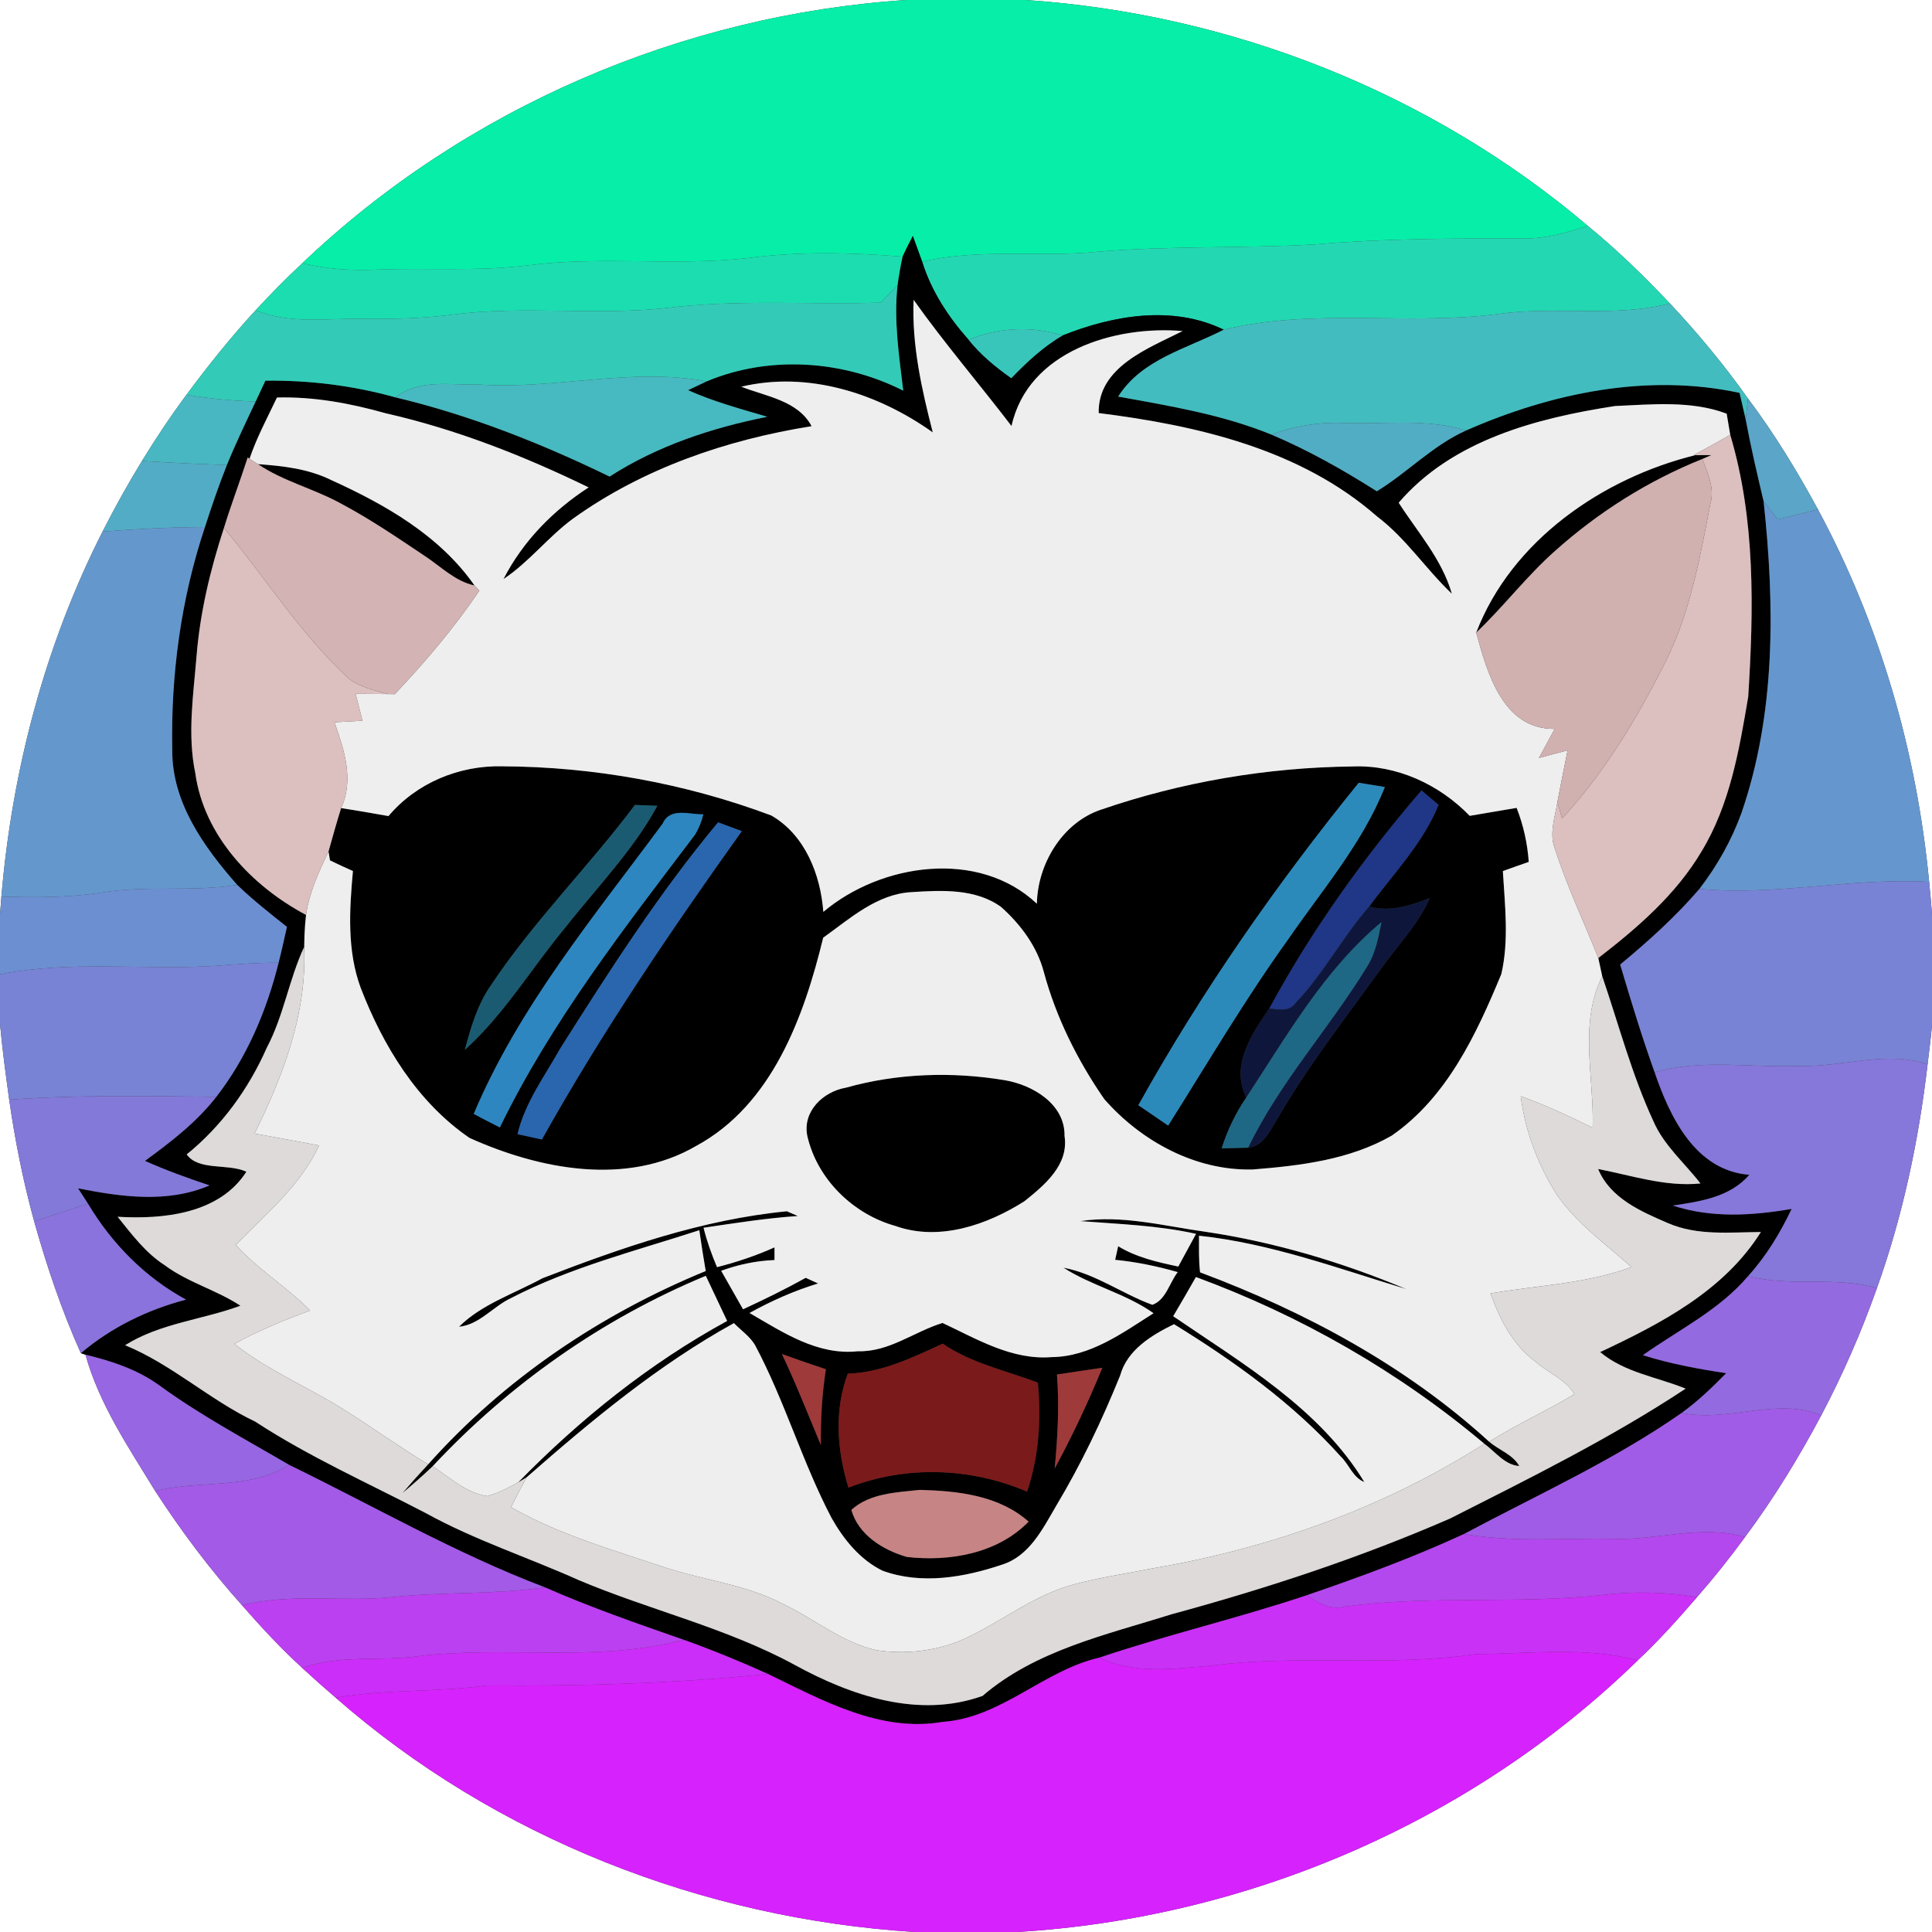 <?xml version="1.0" encoding="UTF-8" ?>
<!DOCTYPE svg PUBLIC "-//W3C//DTD SVG 1.1//EN" "http://www.w3.org/Graphics/SVG/1.1/DTD/svg11.dtd">
<svg width="250pt" height="250pt" viewBox="0 0 250 250" version="1.1" xmlns="http://www.w3.org/2000/svg">
<rect x="0" y="0" width="250" height="250" fill="#333333" stroke="none"/>
<g id="#ffffffff">
<path fill="#ffffff" opacity="1.00" d=" M 0.00 0.00 L 117.28 0.00 C 88.32 1.89 60.14 14.01 39.12 34.06 C 37.02 36.01 35.02 38.05 33.08 40.15 C 29.88 43.61 26.94 47.30 24.13 51.08 C 22.08 53.85 20.17 56.71 18.37 59.65 C 16.55 62.62 14.85 65.68 13.27 68.79 C 5.82 83.47 1.57 99.65 0.18 116.02 C 0.13 116.61 0.04 117.78 0.00 118.36 L 0.00 0.00 Z" />
<path fill="#ffffff" opacity="1.00" d=" M 132.71 0.00 L 250.00 0.00 L 250.00 118.45 C 249.91 117.01 249.77 115.56 249.63 114.12 C 248.03 97.32 243.26 80.79 235.24 65.92 C 232.54 60.94 229.59 56.10 226.19 51.57 C 223.12 47.24 219.72 43.14 216.09 39.27 C 212.74 35.73 209.24 32.32 205.46 29.23 C 185.17 11.99 159.24 1.77 132.71 0.00 Z" />
<path fill="#ffffff" opacity="1.00" d=" M 0.00 132.49 C 0.30 135.77 0.74 139.03 1.19 142.30 C 1.95 147.60 3.00 152.87 4.42 158.04 C 6.05 163.85 7.99 169.59 10.46 175.10 C 10.61 175.15 10.91 175.25 11.06 175.30 C 12.85 181.72 16.65 187.32 20.09 192.95 C 23.46 198.14 27.19 203.11 31.32 207.72 C 33.79 210.54 36.34 213.30 39.11 215.83 C 40.53 217.14 41.98 218.43 43.45 219.69 C 64.13 237.81 91.01 248.29 118.38 250.00 L 0.00 250.00 L 0.00 132.49 Z" />
<path fill="#ffffff" opacity="1.00" d=" M 249.43 137.71 C 249.64 136.02 249.85 134.33 250.00 132.63 L 250.00 250.00 L 131.59 250.00 C 161.42 248.23 190.50 235.75 211.92 214.85 C 214.65 212.29 217.15 209.50 219.59 206.67 C 221.78 204.17 223.85 201.58 225.80 198.90 C 229.51 193.92 232.76 188.62 235.67 183.14 C 238.47 177.84 240.87 172.34 242.87 166.69 C 246.22 157.34 248.28 147.57 249.43 137.71 Z" />
</g>
<g id="#07eea8ff">
<path fill="#07eea8" opacity="1.00" d=" M 117.28 0.00 L 132.71 0.00 C 159.24 1.77 185.17 11.99 205.46 29.23 C 202.73 30.12 199.93 30.91 197.04 30.86 C 188.01 30.84 178.96 30.86 169.96 31.64 C 160.60 32.15 151.21 31.79 141.86 32.59 C 134.36 33.34 126.74 32.11 119.33 33.87 C 118.92 32.76 118.52 31.65 118.12 30.54 C 117.66 31.42 117.21 32.31 116.79 33.21 C 110.09 32.67 103.32 32.52 96.64 33.41 C 87.24 34.44 77.75 33.12 68.36 34.33 C 61.92 35.14 55.41 34.64 48.94 34.88 C 45.65 35.04 42.33 34.85 39.12 34.06 C 60.14 14.01 88.32 1.89 117.28 0.00 Z" />
</g>
<g id="#24d7b3ff">
<path fill="#24d7b3" opacity="1.00" d=" M 205.46 29.23 C 209.24 32.32 212.74 35.73 216.09 39.27 C 208.78 41.13 201.21 39.57 193.80 40.64 C 182.03 42.15 169.98 39.83 158.35 42.66 C 151.74 39.46 144.08 40.79 137.52 43.40 C 133.49 42.17 129.23 42.35 125.33 43.96 C 122.71 41.01 120.51 37.66 119.33 33.87 C 126.74 32.11 134.36 33.34 141.86 32.59 C 151.21 31.79 160.60 32.15 169.96 31.64 C 178.96 30.86 188.01 30.84 197.04 30.86 C 199.93 30.91 202.73 30.12 205.46 29.23 Z" />
</g>
<g id="#000000ff">
<path fill="#000000" opacity="1.00" d=" M 116.79 33.21 C 117.21 32.31 117.66 31.42 118.12 30.54 C 118.52 31.65 118.92 32.76 119.33 33.87 C 120.51 37.66 122.71 41.01 125.33 43.96 C 126.89 45.91 128.82 47.50 130.86 48.94 C 132.87 46.86 135.00 44.86 137.52 43.40 C 144.08 40.79 151.74 39.46 158.35 42.66 C 153.56 45.14 147.75 46.47 144.69 51.32 C 151.39 52.53 158.19 53.65 164.53 56.24 C 169.29 58.26 173.79 60.80 178.16 63.57 C 182.13 61.15 185.40 57.63 189.72 55.70 C 200.75 50.85 213.15 48.26 225.10 50.84 C 225.37 51.98 225.63 53.12 225.89 54.26 C 226.55 57.82 227.38 61.35 228.21 64.87 C 229.66 78.30 229.80 92.27 225.35 105.19 C 224.07 108.73 222.20 112.04 219.91 115.02 C 216.82 118.62 213.29 121.80 209.65 124.81 C 211.04 129.49 212.46 134.16 214.11 138.76 C 216.10 144.57 219.38 151.47 226.36 152.02 C 223.86 154.92 220.04 155.46 216.47 156.00 C 221.47 157.64 226.74 157.31 231.84 156.43 C 230.35 159.56 228.54 162.55 226.21 165.12 C 222.47 169.54 217.22 172.07 212.59 175.36 C 216.10 176.47 219.73 177.14 223.37 177.69 C 221.56 179.53 219.70 181.32 217.61 182.83 C 208.77 189.00 198.92 193.44 189.44 198.50 C 182.84 201.55 176.00 204.06 169.11 206.42 C 160.26 209.39 151.14 211.50 142.29 214.49 C 135.03 216.15 129.58 222.29 121.99 222.81 C 113.91 224.22 106.39 220.01 99.38 216.61 C 95.80 215.00 92.17 213.50 88.47 212.19 C 82.42 210.08 76.37 207.98 70.51 205.40 C 59.05 201.06 48.42 194.91 37.42 189.56 C 31.77 186.25 25.96 183.16 20.66 179.30 C 17.81 177.22 14.44 176.11 11.06 175.30 C 10.91 175.25 10.61 175.15 10.46 175.10 C 14.40 171.76 19.08 169.48 24.07 168.17 C 18.76 165.29 14.46 160.91 11.38 155.75 C 11.06 155.26 10.42 154.27 10.10 153.77 C 15.70 154.88 21.70 155.72 27.11 153.39 C 24.28 152.45 21.48 151.43 18.75 150.22 C 22.10 147.78 25.43 145.22 27.99 141.93 C 31.94 136.85 34.50 130.79 36.05 124.58 C 36.44 123.04 36.78 121.48 37.13 119.94 C 34.93 118.19 32.71 116.45 30.69 114.50 C 26.41 109.64 22.24 103.84 22.29 97.08 C 22.09 87.32 23.42 77.47 26.52 68.20 C 27.39 65.50 28.31 62.81 29.36 60.17 C 30.49 57.39 31.80 54.68 33.08 51.96 C 33.50 51.06 33.92 50.16 34.34 49.26 C 40.03 49.19 45.69 49.89 51.17 51.42 C 60.78 53.71 70.00 57.35 78.88 61.67 C 85.04 57.70 92.14 55.35 99.29 53.93 C 95.83 52.91 92.33 51.97 89.04 50.49 C 89.64 50.21 90.84 49.64 91.44 49.35 C 99.55 45.95 109.07 46.60 116.88 50.55 C 116.34 46.03 115.64 41.48 116.14 36.92 C 116.31 35.68 116.52 34.44 116.79 33.21 M 118.22 38.80 C 117.98 44.64 119.26 50.34 120.70 55.95 C 113.60 50.90 104.60 47.98 95.92 50.04 C 99.09 51.29 103.27 51.83 105.02 55.15 C 94.04 56.90 83.24 60.59 74.15 67.11 C 70.93 69.47 68.48 72.72 65.15 74.93 C 67.68 70.02 71.56 66.06 76.17 63.07 C 67.78 58.99 59.04 55.55 49.92 53.48 C 45.34 52.19 40.63 51.31 35.84 51.44 C 34.60 54.05 33.22 56.61 32.29 59.36 L 32.05 59.20 C 31.07 62.25 29.92 65.25 28.98 68.31 C 27.21 73.71 25.88 79.27 25.43 84.94 C 25.02 89.95 24.23 95.05 25.27 100.04 C 26.39 108.15 32.60 114.67 39.60 118.39 C 39.41 120.10 39.34 121.82 39.38 123.54 L 39.35 122.54 C 37.39 126.76 36.71 131.45 34.52 135.58 C 32.18 140.89 28.69 145.71 24.16 149.38 C 25.68 151.54 29.52 150.52 31.88 151.62 C 28.39 157.08 21.11 157.80 15.22 157.45 C 17.04 159.71 18.82 162.11 21.30 163.71 C 24.30 165.95 28.00 166.91 31.11 168.96 C 26.18 170.78 20.72 171.22 16.19 174.07 C 22.27 176.57 27.12 181.15 33.03 183.96 C 40.03 188.53 47.68 191.93 55.07 195.78 C 61.42 199.29 68.33 201.52 74.92 204.48 C 84.14 208.37 94.00 210.63 102.84 215.44 C 110.16 219.45 118.88 222.40 127.14 219.45 C 134.02 213.53 143.15 211.55 151.58 208.89 C 163.86 205.56 175.99 201.57 187.65 196.49 C 198.00 191.25 208.43 186.09 218.12 179.69 C 214.40 178.17 210.25 177.63 207.06 174.96 C 214.93 171.27 223.10 167.02 227.86 159.42 C 223.86 159.45 219.66 159.92 215.88 158.29 C 212.35 156.77 208.37 155.06 206.80 151.27 C 211.18 152.11 215.51 153.60 220.04 153.14 C 217.98 150.47 215.30 148.22 213.94 145.06 C 211.15 139.04 209.47 132.59 207.33 126.33 C 207.20 125.74 206.95 124.56 206.82 123.97 C 211.89 120.06 216.87 115.76 220.17 110.19 C 223.85 104.14 225.06 97.03 226.22 90.16 C 226.93 78.83 227.17 67.25 223.89 56.26 C 223.78 55.58 223.55 54.21 223.43 53.53 C 218.89 51.81 213.77 52.33 208.99 52.54 C 198.85 54.10 187.93 56.95 180.99 65.05 C 183.39 68.80 186.58 72.34 187.87 76.83 C 184.49 73.63 181.92 69.64 178.18 66.82 C 168.26 58.12 154.93 55.05 142.17 53.45 C 142.05 47.48 148.59 45.08 153.03 42.84 C 144.28 42.09 133.02 45.44 130.89 55.13 C 126.71 49.66 122.21 44.42 118.22 38.80 Z" />
<path fill="#000000" opacity="1.00" d=" M 191.02 81.86 C 195.58 69.97 207.31 61.88 219.35 58.90 C 219.87 58.90 220.92 58.89 221.44 58.89 L 220.29 59.39 C 213.29 62.19 206.82 66.28 201.21 71.30 C 197.54 74.55 194.57 78.49 191.02 81.86 Z" />
<path fill="#000000" opacity="1.00" d=" M 33.38 60.06 C 36.60 60.29 39.87 60.65 42.82 62.10 C 49.84 65.28 56.90 69.30 61.40 75.76 C 58.90 75.22 57.08 73.34 55.02 71.98 C 51.41 69.56 47.80 67.10 43.95 65.07 C 40.51 63.20 36.63 62.27 33.38 60.06 Z" />
<path fill="#000000" opacity="1.00" d=" M 50.27 105.60 C 53.89 101.31 59.42 99.02 65.01 99.16 C 76.85 99.22 88.71 101.37 99.80 105.52 C 104.17 108.03 106.18 113.17 106.54 118.00 C 114.01 111.69 126.65 109.84 134.17 116.94 C 134.27 111.80 137.45 106.47 142.44 104.78 C 152.91 101.18 163.98 99.30 175.04 99.18 C 180.74 98.95 186.25 101.51 190.18 105.57 C 192.20 105.22 194.23 104.88 196.25 104.54 C 197.13 106.78 197.65 109.13 197.82 111.53 C 196.70 111.92 195.58 112.31 194.47 112.72 C 194.73 117.15 195.28 121.68 194.27 126.05 C 191.04 133.84 187.25 141.99 180.09 146.95 C 174.64 150.08 168.26 150.84 162.10 151.33 C 154.72 151.52 147.67 147.68 142.89 142.22 C 139.42 137.20 136.65 131.65 135.06 125.74 C 134.18 122.44 132.05 119.60 129.54 117.36 C 126.23 114.96 121.85 115.19 117.98 115.44 C 113.49 115.67 110.00 118.85 106.52 121.34 C 104.03 131.58 99.92 142.94 90.11 148.27 C 81.08 153.54 69.80 151.32 60.76 147.25 C 54.00 142.62 49.57 135.35 46.67 127.82 C 44.89 122.99 45.21 117.74 45.67 112.71 C 44.67 112.27 43.68 111.81 42.70 111.33 L 42.51 110.19 C 43.03 108.31 43.56 106.43 44.14 104.57 C 46.19 104.88 48.23 105.24 50.27 105.60 M 147.30 143.01 C 148.58 143.89 149.87 144.77 151.16 145.65 C 156.25 137.58 161.09 129.34 166.66 121.59 C 171.07 115.18 176.30 109.14 179.20 101.84 C 178.35 101.70 176.66 101.43 175.82 101.29 C 165.20 114.38 155.50 128.28 147.30 143.01 M 164.25 130.50 C 161.95 133.83 159.20 137.88 161.27 142.01 C 159.89 144.04 158.82 146.25 158.08 148.60 C 158.94 148.58 160.66 148.53 161.51 148.51 C 163.47 148.31 164.25 146.44 165.15 145.01 C 169.09 138.15 173.97 131.92 178.58 125.52 C 180.76 122.44 183.47 119.70 185.02 116.21 C 182.52 117.18 179.87 118.05 177.17 117.31 C 180.31 113.04 184.14 109.12 186.15 104.15 C 185.60 103.69 184.49 102.75 183.94 102.28 C 176.45 110.99 169.72 120.38 164.25 130.50 M 82.16 104.16 C 76.20 112.11 69.09 119.15 63.57 127.43 C 61.80 129.94 60.93 132.91 60.15 135.85 C 65.27 131.24 68.79 125.25 73.17 120.00 C 77.22 114.83 81.91 110.08 85.06 104.27 C 84.33 104.24 82.88 104.19 82.16 104.16 M 85.75 106.57 C 76.88 118.58 67.15 130.26 61.30 144.14 C 62.42 144.73 63.54 145.32 64.68 145.89 C 71.35 132.17 80.78 120.10 89.95 107.99 C 90.43 107.18 90.79 106.30 91.01 105.37 C 89.18 105.42 86.72 104.42 85.75 106.57 M 72.53 135.61 C 70.51 139.23 67.93 142.65 66.97 146.76 C 67.76 146.93 69.34 147.28 70.12 147.45 C 77.86 133.61 86.78 120.45 95.99 107.55 C 95.22 107.27 93.69 106.69 92.92 106.41 C 85.30 115.54 78.88 125.58 72.53 135.61 Z" />
<path fill="#000000" opacity="1.00" d=" M 109.49 140.74 C 116.14 138.87 123.23 138.65 130.03 139.78 C 133.63 140.39 137.83 142.87 137.75 146.99 C 138.33 150.74 135.16 153.35 132.56 155.44 C 127.72 158.51 121.52 160.66 115.87 158.64 C 110.40 157.12 105.75 152.59 104.47 147.01 C 103.81 143.80 106.53 141.24 109.49 140.74 Z" />
<path fill="#000000" opacity="1.00" d=" M 70.18 165.41 C 80.38 161.46 90.88 157.80 101.82 156.74 C 102.17 156.90 102.88 157.20 103.24 157.35 C 99.15 157.63 95.09 158.27 91.04 158.87 C 91.47 160.61 92.08 162.31 92.78 163.97 C 95.33 163.32 97.82 162.49 100.22 161.41 C 100.22 161.96 100.22 162.50 100.22 163.05 C 97.86 163.14 95.54 163.63 93.32 164.44 C 94.26 166.10 95.20 167.76 96.15 169.42 C 98.90 168.15 101.62 166.82 104.26 165.35 C 104.66 165.53 105.46 165.90 105.86 166.08 C 102.77 167.02 99.82 168.33 96.99 169.90 C 101.28 172.39 105.79 175.42 111.02 174.85 C 115.04 174.97 118.28 172.32 121.96 171.19 C 126.42 173.28 130.94 176.02 136.08 175.61 C 141.07 175.56 145.24 172.49 149.27 169.93 C 145.68 167.38 141.27 166.39 137.61 164.04 C 141.75 164.81 145.20 167.42 149.11 168.84 C 150.87 168.23 151.32 165.99 152.40 164.61 C 149.75 163.85 147.04 163.29 144.30 163.02 C 144.43 162.43 144.56 161.84 144.69 161.26 C 147.06 162.71 149.78 163.32 152.47 163.89 C 153.24 162.48 154.01 161.07 154.77 159.66 C 149.85 158.56 144.81 158.40 139.81 158.01 C 145.22 157.19 150.64 158.65 155.98 159.39 C 164.93 160.72 173.63 163.32 181.96 166.80 C 173.13 164.13 164.39 160.88 155.15 159.90 C 155.16 161.48 155.10 163.06 155.29 164.64 C 168.87 169.72 181.94 176.73 192.70 186.56 C 193.95 187.63 195.76 188.21 196.59 189.70 C 194.71 189.57 193.50 187.85 192.07 186.82 C 181.03 177.51 168.30 170.23 154.75 165.25 C 153.78 166.95 152.81 168.64 151.81 170.32 C 160.79 176.45 170.75 182.26 176.54 191.77 C 175.07 191.21 174.57 189.49 173.49 188.47 C 167.33 181.60 159.74 176.17 151.92 171.35 C 149.04 172.75 145.86 174.67 144.95 177.98 C 142.60 183.80 139.89 189.48 136.66 194.87 C 134.92 197.84 133.21 201.34 129.68 202.46 C 124.76 204.12 119.20 205.09 114.18 203.24 C 111.29 201.82 109.17 199.20 107.61 196.44 C 103.81 189.20 101.55 181.27 97.70 174.05 C 97.02 172.91 95.88 172.15 94.97 171.21 C 85.16 176.63 76.53 183.81 68.14 191.17 C 67.87 191.33 67.33 191.65 67.06 191.81 C 75.05 183.64 84.04 176.42 94.09 170.93 C 93.16 168.98 92.25 167.03 91.33 165.09 C 77.93 170.65 65.87 179.14 55.98 189.74 C 54.72 190.94 53.41 192.09 52.08 193.20 C 53.16 191.94 54.27 190.70 55.40 189.49 C 65.23 178.46 77.69 170.07 91.32 164.47 C 91.02 162.72 90.74 160.95 90.49 159.19 C 82.28 161.86 73.81 163.99 66.11 167.98 C 63.80 169.06 62.03 171.42 59.40 171.68 C 62.28 168.79 66.58 167.38 70.18 165.41 M 109.71 177.75 C 107.91 182.50 108.32 187.72 109.79 192.50 C 117.24 189.60 125.56 189.89 132.90 193.01 C 134.45 188.49 134.73 183.64 134.30 178.92 C 130.23 177.36 125.71 176.43 121.99 173.87 C 118.07 175.67 114.11 177.61 109.71 177.75 M 101.18 175.21 C 103.02 179.07 104.56 183.04 106.22 186.98 C 106.18 183.70 106.36 180.42 106.87 177.18 C 104.97 176.55 103.07 175.90 101.18 175.21 M 136.77 177.86 C 137.09 181.92 136.86 185.98 136.48 190.02 C 138.77 185.79 140.81 181.44 142.64 176.99 C 140.68 177.27 138.73 177.57 136.77 177.86 M 110.17 195.38 C 111.06 198.62 114.31 200.60 117.35 201.47 C 122.88 202.10 129.07 201.04 133.10 196.90 C 129.27 193.49 123.92 192.92 119.02 192.79 C 116.00 193.12 112.53 193.22 110.17 195.38 Z" />
</g>
<g id="#1cddb0ff">
<path fill="#1cddb0" opacity="1.00" d=" M 96.64 33.41 C 103.32 32.52 110.09 32.67 116.79 33.21 C 116.52 34.44 116.31 35.68 116.14 36.92 C 115.42 37.67 114.70 38.42 113.99 39.16 C 104.66 39.45 95.29 38.71 86.00 39.88 C 76.91 40.84 67.74 39.53 58.67 40.70 C 54.78 41.21 50.87 41.30 46.95 41.25 C 42.32 41.17 37.50 41.98 33.08 40.15 C 35.02 38.05 37.02 36.01 39.12 34.06 C 42.33 34.85 45.65 35.04 48.94 34.88 C 55.41 34.64 61.92 35.14 68.36 34.33 C 77.75 33.12 87.24 34.44 96.64 33.41 Z" />
</g>
<g id="#33cbb8ff">
<path fill="#33cbb8" opacity="1.00" d=" M 113.99 39.16 C 114.70 38.42 115.42 37.67 116.14 36.92 C 115.64 41.48 116.34 46.03 116.88 50.55 C 109.07 46.60 99.55 45.95 91.44 49.35 C 81.63 47.52 71.85 50.42 62.01 49.76 C 58.36 49.86 54.29 48.98 51.17 51.42 C 45.69 49.89 40.03 49.19 34.34 49.26 C 33.92 50.16 33.50 51.06 33.08 51.96 C 30.08 51.86 27.09 51.59 24.13 51.08 C 26.94 47.30 29.88 43.61 33.08 40.15 C 37.50 41.98 42.32 41.17 46.95 41.25 C 50.87 41.30 54.78 41.21 58.67 40.70 C 67.74 39.53 76.91 40.84 86.00 39.88 C 95.29 38.71 104.66 39.45 113.99 39.16 Z" />
</g>
<g id="#eeeeeeff">
<path fill="#eeeeee" opacity="1.00" d=" M 118.22 38.80 C 122.21 44.42 126.71 49.66 130.89 55.13 C 133.02 45.44 144.28 42.09 153.03 42.84 C 148.59 45.08 142.05 47.48 142.17 53.45 C 154.93 55.05 168.26 58.12 178.18 66.82 C 181.92 69.64 184.49 73.63 187.87 76.83 C 186.58 72.34 183.39 68.80 180.99 65.05 C 187.93 56.95 198.85 54.10 208.99 52.54 C 213.77 52.33 218.89 51.81 223.43 53.53 C 223.55 54.21 223.78 55.58 223.89 56.26 C 222.33 57.17 220.73 58.03 219.15 58.90 L 219.35 58.90 C 207.31 61.88 195.58 69.97 191.02 81.86 C 192.45 87.10 194.48 94.38 201.17 94.32 C 200.49 95.57 199.81 96.82 199.14 98.08 C 200.37 97.75 201.61 97.42 202.85 97.09 C 202.41 99.32 201.94 101.54 201.53 103.78 C 201.21 105.78 200.43 107.86 201.21 109.86 C 202.77 114.68 204.94 119.27 206.82 123.97 C 206.95 124.56 207.20 125.74 207.33 126.33 C 204.27 132.45 206.30 139.41 206.09 145.93 C 203.05 144.43 199.97 143.00 196.78 141.84 C 197.36 146.37 199.00 150.73 201.44 154.57 C 204.00 158.32 207.77 160.96 211.11 163.96 C 205.25 166.13 198.96 166.31 192.87 167.37 C 194.08 170.72 195.76 174.06 198.71 176.21 C 200.32 177.65 202.60 178.48 203.73 180.40 C 200.12 182.58 196.26 184.30 192.70 186.56 C 181.94 176.73 168.87 169.72 155.29 164.64 C 155.10 163.06 155.16 161.48 155.15 159.90 C 164.39 160.88 173.13 164.13 181.96 166.80 C 173.63 163.32 164.93 160.72 155.98 159.39 C 150.64 158.65 145.22 157.19 139.81 158.01 C 144.81 158.40 149.85 158.56 154.77 159.66 C 154.01 161.07 153.24 162.48 152.47 163.89 C 149.78 163.32 147.06 162.71 144.69 161.26 C 144.56 161.84 144.43 162.43 144.30 163.02 C 147.04 163.29 149.75 163.85 152.40 164.61 C 151.32 165.99 150.87 168.23 149.11 168.84 C 145.20 167.42 141.75 164.81 137.61 164.04 C 141.27 166.39 145.68 167.38 149.27 169.93 C 145.24 172.49 141.07 175.56 136.08 175.61 C 130.94 176.02 126.42 173.28 121.96 171.19 C 118.28 172.32 115.04 174.97 111.02 174.85 C 105.79 175.42 101.28 172.39 96.99 169.90 C 99.82 168.33 102.77 167.02 105.86 166.08 C 105.46 165.90 104.66 165.53 104.26 165.35 C 101.62 166.82 98.90 168.15 96.15 169.42 C 95.20 167.76 94.26 166.10 93.32 164.44 C 95.54 163.63 97.86 163.14 100.22 163.05 C 100.22 162.50 100.22 161.96 100.22 161.41 C 97.82 162.49 95.33 163.32 92.78 163.97 C 92.08 162.31 91.47 160.61 91.04 158.87 C 95.09 158.27 99.15 157.63 103.24 157.35 C 102.88 157.20 102.17 156.90 101.82 156.74 C 90.88 157.80 80.38 161.46 70.18 165.41 C 66.58 167.38 62.28 168.79 59.40 171.68 C 62.03 171.42 63.80 169.06 66.11 167.98 C 73.81 163.99 82.28 161.86 90.49 159.19 C 90.74 160.95 91.02 162.72 91.32 164.47 C 77.69 170.07 65.23 178.46 55.40 189.49 C 51.71 187.26 48.21 184.73 44.56 182.44 C 39.88 179.48 34.69 177.36 30.34 173.90 C 33.46 172.17 36.78 170.82 40.13 169.58 C 37.12 166.53 33.40 164.28 30.51 161.10 C 34.41 157.08 38.89 153.41 41.29 148.22 C 38.51 147.69 35.72 147.19 32.94 146.68 C 36.50 139.48 39.51 131.70 39.38 123.54 C 39.34 121.82 39.41 120.10 39.60 118.39 C 40.01 115.48 41.26 112.81 42.51 110.19 L 42.70 111.33 C 43.68 111.81 44.67 112.27 45.67 112.71 C 45.21 117.74 44.89 122.99 46.67 127.82 C 49.57 135.35 54.00 142.62 60.76 147.25 C 69.80 151.32 81.08 153.54 90.11 148.27 C 99.92 142.94 104.03 131.58 106.52 121.34 C 110.00 118.85 113.49 115.67 117.98 115.44 C 121.85 115.19 126.23 114.96 129.54 117.36 C 132.05 119.60 134.18 122.44 135.06 125.74 C 136.65 131.65 139.42 137.20 142.89 142.22 C 147.67 147.68 154.72 151.52 162.10 151.33 C 168.26 150.84 174.64 150.08 180.09 146.95 C 187.25 141.99 191.04 133.84 194.27 126.05 C 195.28 121.68 194.73 117.15 194.47 112.72 C 195.58 112.31 196.70 111.92 197.82 111.53 C 197.65 109.13 197.13 106.78 196.25 104.54 C 194.23 104.88 192.20 105.22 190.18 105.57 C 186.25 101.51 180.74 98.95 175.04 99.18 C 163.98 99.30 152.91 101.18 142.44 104.78 C 137.45 106.47 134.27 111.80 134.17 116.94 C 126.65 109.84 114.01 111.69 106.54 118.00 C 106.18 113.17 104.17 108.03 99.80 105.52 C 88.71 101.37 76.85 99.22 65.01 99.16 C 59.42 99.02 53.89 101.31 50.27 105.60 C 48.23 105.24 46.19 104.88 44.14 104.57 C 45.83 100.91 44.54 97.02 43.28 93.46 C 44.49 93.39 45.69 93.32 46.90 93.26 C 46.61 92.10 46.31 90.94 46.02 89.78 C 47.42 89.79 48.81 89.80 50.20 89.81 L 51.09 89.82 C 55.04 85.64 58.81 81.20 62.03 76.43 C 61.87 76.26 61.56 75.93 61.40 75.76 C 56.90 69.30 49.84 65.28 42.82 62.10 C 39.87 60.65 36.60 60.29 33.38 60.06 C 33.11 59.88 32.56 59.54 32.29 59.36 C 33.22 56.61 34.60 54.05 35.84 51.44 C 40.63 51.31 45.34 52.19 49.92 53.48 C 59.04 55.55 67.78 58.99 76.17 63.07 C 71.56 66.06 67.68 70.02 65.15 74.93 C 68.48 72.72 70.93 69.47 74.15 67.11 C 83.24 60.59 94.04 56.90 105.02 55.15 C 103.27 51.83 99.09 51.29 95.92 50.04 C 104.60 47.98 113.60 50.90 120.70 55.95 C 119.26 50.34 117.98 44.64 118.22 38.80 M 109.49 140.74 C 106.53 141.24 103.81 143.80 104.47 147.01 C 105.75 152.59 110.40 157.12 115.87 158.64 C 121.52 160.66 127.72 158.51 132.56 155.44 C 135.16 153.35 138.33 150.74 137.75 146.99 C 137.83 142.87 133.63 140.39 130.03 139.78 C 123.23 138.65 116.14 138.87 109.49 140.74 Z" />
<path fill="#eeeeee" opacity="1.00" d=" M 55.98 189.74 C 65.87 179.14 77.93 170.65 91.33 165.09 C 92.25 167.03 93.16 168.98 94.09 170.93 C 84.04 176.42 75.05 183.64 67.06 191.81 C 65.78 192.52 64.46 193.21 63.04 193.60 C 60.32 193.19 58.21 191.19 55.98 189.74 Z" />
<path fill="#eeeeee" opacity="1.00" d=" M 151.81 170.32 C 152.81 168.64 153.78 166.95 154.75 165.25 C 168.30 170.23 181.03 177.51 192.07 186.82 C 179.07 195.14 164.19 200.40 149.01 202.97 C 145.67 203.64 142.29 204.13 138.99 205.01 C 133.63 206.42 129.31 210.09 124.29 212.29 C 120.87 213.69 117.03 214.09 113.38 213.53 C 108.97 212.54 105.43 209.52 101.41 207.60 C 96.64 205.07 91.19 204.50 86.11 202.85 C 79.33 200.57 72.37 198.60 66.12 195.03 C 66.78 193.74 67.44 192.44 68.14 191.17 C 76.53 183.81 85.16 176.63 94.97 171.21 C 95.88 172.15 97.02 172.91 97.70 174.05 C 101.55 181.27 103.81 189.20 107.61 196.44 C 109.17 199.20 111.29 201.82 114.18 203.24 C 119.20 205.09 124.76 204.12 129.68 202.46 C 133.21 201.34 134.92 197.84 136.66 194.87 C 139.89 189.48 142.60 183.80 144.95 177.98 C 145.86 174.67 149.04 172.75 151.92 171.35 C 159.74 176.17 167.33 181.60 173.49 188.47 C 174.57 189.49 175.07 191.21 176.54 191.77 C 170.75 182.26 160.79 176.45 151.81 170.32 Z" />
</g>
<g id="#43bcbfff">
<path fill="#43bcbf" opacity="1.00" d=" M 193.80 40.64 C 201.21 39.57 208.78 41.13 216.09 39.27 C 219.72 43.14 223.12 47.24 226.19 51.57 C 226.11 52.24 225.96 53.59 225.89 54.26 C 225.63 53.12 225.37 51.98 225.10 50.84 C 213.15 48.26 200.75 50.85 189.72 55.70 C 184.61 54.13 179.23 54.92 173.98 54.73 C 170.76 54.60 167.55 55.10 164.53 56.24 C 158.19 53.65 151.39 52.53 144.69 51.32 C 147.75 46.47 153.56 45.14 158.35 42.66 C 169.98 39.83 182.03 42.15 193.80 40.64 Z" />
</g>
<g id="#38c6bbff">
<path fill="#38c6bb" opacity="1.00" d=" M 125.33 43.96 C 129.23 42.35 133.49 42.17 137.52 43.40 C 135.00 44.86 132.87 46.86 130.86 48.94 C 128.82 47.50 126.89 45.91 125.33 43.96 Z" />
</g>
<g id="#47b9c0ff">
<path fill="#47b9c0" opacity="1.00" d=" M 62.01 49.76 C 71.85 50.42 81.63 47.52 91.44 49.35 C 90.84 49.64 89.64 50.21 89.04 50.49 C 92.33 51.97 95.83 52.91 99.29 53.93 C 92.14 55.35 85.04 57.70 78.88 61.67 C 70.00 57.35 60.78 53.71 51.17 51.42 C 54.29 48.98 58.36 49.86 62.01 49.76 Z" />
</g>
<g id="#48b7c1ff">
<path fill="#48b7c1" opacity="1.00" d=" M 18.37 59.65 C 20.17 56.71 22.08 53.85 24.13 51.08 C 27.09 51.59 30.08 51.86 33.08 51.96 C 31.80 54.68 30.49 57.39 29.36 60.17 C 25.69 60.05 22.03 59.88 18.37 59.65 Z" />
</g>
<g id="#5aa5c8ff">
<path fill="#5aa5c8" opacity="1.00" d=" M 226.19 51.57 C 229.59 56.10 232.54 60.94 235.24 65.92 C 233.51 66.35 231.79 66.78 230.07 67.22 C 229.43 66.45 228.82 65.66 228.21 64.87 C 227.38 61.35 226.55 57.82 225.89 54.26 C 225.96 53.59 226.11 52.24 226.19 51.57 Z" />
</g>
<g id="#51adc4ff">
<path fill="#51adc4" opacity="1.00" d=" M 164.53 56.24 C 167.55 55.10 170.76 54.60 173.98 54.73 C 179.23 54.92 184.61 54.13 189.72 55.70 C 185.40 57.63 182.13 61.15 178.16 63.57 C 173.79 60.80 169.29 58.26 164.53 56.24 Z" />
</g>
<g id="#dcbfbfff">
<path fill="#dcbfbf" opacity="1.00" d=" M 223.89 56.26 C 227.17 67.25 226.93 78.83 226.22 90.16 C 225.06 97.03 223.85 104.14 220.17 110.19 C 216.87 115.76 211.89 120.06 206.82 123.97 C 204.94 119.27 202.77 114.68 201.21 109.86 C 200.43 107.86 201.21 105.78 201.53 103.78 C 201.68 104.31 201.98 105.38 202.13 105.91 C 207.66 99.92 211.89 92.88 215.53 85.61 C 218.72 79.22 219.99 72.12 221.32 65.17 C 221.91 63.16 220.96 61.24 220.29 59.39 L 221.44 58.89 C 220.92 58.89 219.87 58.90 219.35 58.90 L 219.15 58.90 C 220.73 58.03 222.33 57.17 223.89 56.26 Z" />
<path fill="#dcbfbf" opacity="1.00" d=" M 28.98 68.31 C 34.37 74.79 38.90 82.06 45.14 87.82 C 46.61 88.93 48.46 89.32 50.20 89.81 C 48.81 89.80 47.42 89.79 46.02 89.78 C 46.31 90.94 46.61 92.10 46.90 93.26 C 45.69 93.32 44.49 93.39 43.28 93.46 C 44.54 97.02 45.83 100.91 44.14 104.57 C 43.56 106.43 43.03 108.31 42.51 110.19 C 41.26 112.81 40.01 115.48 39.60 118.39 C 32.60 114.67 26.39 108.15 25.27 100.04 C 24.23 95.05 25.02 89.95 25.43 84.94 C 25.88 79.27 27.21 73.71 28.98 68.31 Z" />
</g>
<g id="#d3b3b3ff">
<path fill="#d3b3b3" opacity="1.00" d=" M 32.05 59.20 L 32.29 59.36 C 32.56 59.54 33.11 59.88 33.38 60.06 C 36.63 62.27 40.51 63.20 43.95 65.07 C 47.80 67.10 51.41 69.56 55.02 71.98 C 57.08 73.34 58.90 75.22 61.40 75.76 C 61.56 75.93 61.87 76.26 62.03 76.43 C 58.81 81.20 55.04 85.64 51.09 89.82 L 50.20 89.81 C 48.46 89.32 46.61 88.93 45.14 87.82 C 38.90 82.06 34.37 74.79 28.98 68.31 C 29.92 65.25 31.07 62.25 32.05 59.20 Z" />
</g>
<g id="#53acc5ff">
<path fill="#53acc5" opacity="1.00" d=" M 13.27 68.79 C 14.85 65.68 16.55 62.62 18.37 59.65 C 22.03 59.88 25.69 60.05 29.36 60.17 C 28.31 62.81 27.39 65.50 26.52 68.20 C 22.10 68.22 17.68 68.44 13.27 68.79 Z" />
</g>
<g id="#d1b0b0ff">
<path fill="#d1b0b0" opacity="1.00" d=" M 201.21 71.30 C 206.82 66.28 213.29 62.19 220.29 59.39 C 220.96 61.24 221.91 63.16 221.32 65.17 C 219.99 72.12 218.72 79.22 215.53 85.61 C 211.89 92.88 207.66 99.92 202.13 105.91 C 201.98 105.38 201.68 104.31 201.53 103.78 C 201.94 101.54 202.41 99.32 202.85 97.09 C 201.61 97.42 200.37 97.75 199.14 98.08 C 199.81 96.82 200.49 95.57 201.17 94.32 C 194.48 94.38 192.45 87.10 191.02 81.86 C 194.57 78.49 197.54 74.55 201.21 71.30 Z" />
</g>
<g id="#6597ceff">
<path fill="#6597ce" opacity="1.00" d=" M 228.21 64.87 C 228.82 65.66 229.43 66.45 230.07 67.22 C 231.79 66.78 233.51 66.35 235.24 65.92 C 243.26 80.79 248.03 97.32 249.63 114.12 C 239.68 113.53 229.86 115.96 219.91 115.02 C 222.20 112.04 224.07 108.73 225.35 105.19 C 229.80 92.27 229.66 78.30 228.21 64.87 Z" />
</g>
<g id="#6498cdff">
<path fill="#6498cd" opacity="1.00" d=" M 13.27 68.79 C 17.68 68.44 22.10 68.22 26.52 68.20 C 23.42 77.47 22.09 87.32 22.29 97.08 C 22.24 103.84 26.41 109.64 30.69 114.50 C 24.94 115.43 19.10 114.55 13.35 115.47 C 9.00 116.16 4.58 116.15 0.18 116.02 C 1.57 99.65 5.82 83.47 13.27 68.79 Z" />
</g>
<g id="#2c8abbff">
<path fill="#2c8abb" opacity="1.00" d=" M 147.30 143.01 C 155.50 128.28 165.20 114.38 175.82 101.29 C 176.66 101.43 178.35 101.70 179.20 101.84 C 176.30 109.14 171.07 115.18 166.66 121.59 C 161.09 129.34 156.25 137.58 151.16 145.65 C 149.87 144.77 148.58 143.89 147.30 143.01 Z" />
</g>
<g id="#203686ff">
<path fill="#203686" opacity="1.00" d=" M 164.25 130.50 C 169.72 120.38 176.45 110.99 183.94 102.28 C 184.49 102.75 185.60 103.69 186.15 104.15 C 184.14 109.12 180.31 113.04 177.17 117.31 C 173.74 121.24 171.30 125.95 167.70 129.74 C 166.89 130.95 165.46 130.64 164.25 130.50 Z" />
</g>
<g id="#1b5b72ff">
<path fill="#1b5b72" opacity="1.00" d=" M 82.16 104.16 C 82.88 104.19 84.33 104.24 85.06 104.27 C 81.91 110.08 77.22 114.83 73.17 120.00 C 68.79 125.25 65.27 131.24 60.15 135.85 C 60.93 132.91 61.80 129.94 63.57 127.43 C 69.09 119.15 76.20 112.11 82.16 104.16 Z" />
</g>
<g id="#2d86c0ff">
<path fill="#2d86c0" opacity="1.00" d=" M 85.75 106.57 C 86.72 104.42 89.18 105.42 91.01 105.37 C 90.79 106.30 90.43 107.18 89.95 107.99 C 80.78 120.10 71.35 132.17 64.68 145.89 C 63.54 145.32 62.42 144.73 61.30 144.14 C 67.15 130.26 76.88 118.58 85.75 106.57 Z" />
</g>
<g id="#2966aeff">
<path fill="#2966ae" opacity="1.00" d=" M 72.53 135.61 C 78.88 125.58 85.30 115.54 92.92 106.41 C 93.69 106.69 95.22 107.27 95.99 107.55 C 86.78 120.45 77.86 133.61 70.12 147.45 C 69.34 147.28 67.76 146.93 66.97 146.76 C 67.93 142.65 70.51 139.23 72.53 135.61 Z" />
</g>
<g id="#7983d5ff">
<path fill="#7983d5" opacity="1.00" d=" M 219.91 115.02 C 229.86 115.96 239.68 113.53 249.63 114.12 C 249.77 115.56 249.91 117.01 250.00 118.45 L 250.00 132.63 C 249.85 134.33 249.64 136.02 249.43 137.71 C 244.02 135.92 238.50 138.08 233.01 137.93 C 226.71 138.21 220.27 136.97 214.11 138.76 C 212.46 134.16 211.04 129.49 209.65 124.81 C 213.29 121.80 216.82 118.62 219.91 115.02 Z" />
</g>
<g id="#6c8fd1ff">
<path fill="#6c8fd1" opacity="1.00" d=" M 13.35 115.47 C 19.10 114.55 24.94 115.43 30.69 114.50 C 32.71 116.45 34.93 118.19 37.13 119.94 C 36.78 121.48 36.44 123.04 36.05 124.58 C 33.35 124.56 30.66 124.76 27.97 124.98 C 18.66 125.57 9.22 124.24 0.00 126.08 L 0.00 118.36 C 0.04 117.78 0.13 116.61 0.18 116.02 C 4.58 116.15 9.00 116.16 13.35 115.47 Z" />
</g>
<g id="#0e173bff">
<path fill="#0e173b" opacity="1.00" d=" M 177.17 117.31 C 179.87 118.05 182.52 117.18 185.02 116.21 C 183.47 119.70 180.76 122.44 178.58 125.52 C 173.97 131.92 169.09 138.15 165.15 145.01 C 164.25 146.44 163.47 148.31 161.51 148.51 C 165.59 140.03 172.05 133.03 176.93 125.03 C 178.01 123.31 178.36 121.28 178.76 119.32 C 171.33 125.52 166.52 134.03 161.27 142.01 C 159.20 137.88 161.95 133.83 164.25 130.50 C 165.46 130.64 166.89 130.95 167.70 129.74 C 171.30 125.95 173.74 121.24 177.17 117.31 Z" />
</g>
<g id="#1f6885ff">
<path fill="#1f6885" opacity="1.00" d=" M 178.76 119.32 C 178.36 121.28 178.01 123.31 176.93 125.03 C 172.05 133.03 165.59 140.03 161.51 148.51 C 160.66 148.53 158.94 148.58 158.08 148.60 C 158.82 146.25 159.89 144.04 161.27 142.01 C 166.52 134.03 171.33 125.52 178.76 119.32 Z" />
</g>
<g id="#dddad9ff">
<path fill="#dddad9" opacity="1.00" d=" M 39.35 122.54 L 39.38 123.54 C 39.51 131.70 36.50 139.48 32.94 146.68 C 35.72 147.19 38.51 147.69 41.29 148.22 C 38.89 153.41 34.41 157.08 30.51 161.10 C 33.40 164.28 37.12 166.53 40.13 169.58 C 36.78 170.82 33.46 172.17 30.34 173.90 C 34.69 177.36 39.88 179.48 44.56 182.44 C 48.21 184.73 51.71 187.26 55.40 189.49 C 54.27 190.70 53.16 191.94 52.08 193.20 C 53.41 192.09 54.72 190.94 55.98 189.74 C 58.21 191.19 60.32 193.19 63.04 193.60 C 64.46 193.21 65.78 192.52 67.06 191.81 C 67.33 191.65 67.87 191.33 68.14 191.17 C 67.44 192.44 66.78 193.74 66.12 195.03 C 72.37 198.60 79.33 200.57 86.11 202.85 C 91.19 204.50 96.64 205.07 101.41 207.60 C 105.43 209.52 108.97 212.54 113.38 213.53 C 117.03 214.09 120.87 213.69 124.29 212.29 C 129.31 210.09 133.63 206.42 138.99 205.01 C 142.29 204.13 145.67 203.64 149.01 202.97 C 164.19 200.40 179.07 195.14 192.07 186.82 C 193.50 187.85 194.71 189.57 196.59 189.70 C 195.76 188.21 193.95 187.63 192.70 186.56 C 196.26 184.30 200.12 182.58 203.73 180.40 C 202.60 178.48 200.32 177.65 198.71 176.21 C 195.76 174.06 194.08 170.72 192.87 167.37 C 198.96 166.31 205.25 166.13 211.11 163.96 C 207.77 160.96 204.00 158.32 201.44 154.57 C 199.00 150.73 197.36 146.37 196.78 141.84 C 199.97 143.00 203.05 144.43 206.09 145.93 C 206.30 139.41 204.27 132.45 207.33 126.33 C 209.47 132.59 211.15 139.04 213.94 145.06 C 215.30 148.22 217.98 150.47 220.04 153.14 C 215.51 153.60 211.18 152.11 206.80 151.27 C 208.37 155.06 212.35 156.77 215.88 158.29 C 219.66 159.92 223.86 159.45 227.86 159.42 C 223.10 167.02 214.93 171.27 207.06 174.96 C 210.25 177.63 214.40 178.17 218.12 179.69 C 208.43 186.09 198.00 191.25 187.65 196.49 C 175.99 201.57 163.86 205.56 151.58 208.89 C 143.15 211.55 134.02 213.53 127.14 219.45 C 118.88 222.40 110.16 219.45 102.84 215.44 C 94.00 210.63 84.14 208.37 74.92 204.48 C 68.33 201.52 61.42 199.29 55.07 195.78 C 47.68 191.93 40.03 188.53 33.03 183.96 C 27.12 181.15 22.27 176.57 16.19 174.07 C 20.72 171.22 26.18 170.78 31.11 168.96 C 28.00 166.91 24.30 165.95 21.30 163.71 C 18.82 162.11 17.04 159.71 15.22 157.45 C 21.11 157.80 28.39 157.08 31.88 151.62 C 29.52 150.52 25.68 151.54 24.16 149.38 C 28.69 145.71 32.18 140.89 34.52 135.58 C 36.71 131.45 37.39 126.76 39.35 122.54 Z" />
</g>
<g id="#7883d5ff">
<path fill="#7883d5" opacity="1.00" d=" M 27.97 124.98 C 30.66 124.76 33.35 124.56 36.05 124.58 C 34.50 130.79 31.94 136.85 27.99 141.93 C 19.07 141.83 10.11 141.66 1.19 142.30 C 0.74 139.03 0.30 135.77 0.00 132.49 L 0.00 126.08 C 9.22 124.24 18.66 125.57 27.97 124.98 Z" />
</g>
<g id="#8677daff">
<path fill="#8677da" opacity="1.00" d=" M 233.01 137.93 C 238.50 138.08 244.02 135.92 249.43 137.71 C 248.28 147.57 246.22 157.34 242.87 166.69 C 237.42 165.09 231.68 166.59 226.21 165.12 C 228.54 162.55 230.35 159.56 231.84 156.43 C 226.74 157.31 221.47 157.64 216.47 156.00 C 220.04 155.46 223.86 154.92 226.36 152.02 C 219.38 151.47 216.10 144.57 214.11 138.76 C 220.27 136.97 226.71 138.21 233.01 137.93 Z" />
</g>
<g id="#8379d9ff">
<path fill="#8379d9" opacity="1.00" d=" M 1.19 142.30 C 10.11 141.66 19.07 141.83 27.99 141.93 C 25.43 145.22 22.10 147.78 18.75 150.22 C 21.48 151.43 24.28 152.45 27.11 153.39 C 21.70 155.72 15.70 154.88 10.10 153.77 C 10.42 154.27 11.06 155.26 11.38 155.75 C 9.06 156.52 6.74 157.28 4.42 158.04 C 3.00 152.87 1.95 147.60 1.19 142.30 Z" />
</g>
<g id="#8a73dcff">
<path fill="#8a73dc" opacity="1.00" d=" M 4.42 158.04 C 6.74 157.28 9.06 156.52 11.38 155.75 C 14.46 160.91 18.76 165.29 24.07 168.17 C 19.08 169.48 14.40 171.76 10.46 175.10 C 7.99 169.59 6.05 163.85 4.42 158.04 Z" />
</g>
<g id="#936ae0ff">
<path fill="#936ae0" opacity="1.00" d=" M 212.59 175.36 C 217.22 172.07 222.47 169.54 226.21 165.12 C 231.68 166.59 237.42 165.09 242.87 166.69 C 240.87 172.34 238.47 177.84 235.67 183.14 C 229.83 180.76 223.66 184.10 217.61 182.83 C 219.70 181.32 221.56 179.53 223.37 177.69 C 219.73 177.14 216.10 176.47 212.59 175.36 Z" />
</g>
<g id="#7b1a1aff">
<path fill="#7b1a1a" opacity="1.00" d=" M 109.71 177.75 C 114.11 177.61 118.07 175.67 121.99 173.87 C 125.71 176.43 130.23 177.36 134.30 178.92 C 134.73 183.64 134.45 188.49 132.90 193.01 C 125.56 189.89 117.24 189.60 109.79 192.50 C 108.32 187.72 107.91 182.50 109.71 177.75 Z" />
</g>
<g id="#9e3a3aff">
<path fill="#9e3a3a" opacity="1.00" d=" M 101.18 175.21 C 103.07 175.90 104.97 176.55 106.87 177.18 C 106.36 180.42 106.18 183.70 106.22 186.98 C 104.56 183.04 103.02 179.07 101.18 175.21 Z" />
</g>
<g id="#9766e2ff">
<path fill="#9766e2" opacity="1.00" d=" M 11.06 175.30 C 14.44 176.11 17.81 177.22 20.66 179.30 C 25.96 183.16 31.77 186.25 37.42 189.56 C 32.18 192.85 25.83 191.47 20.09 192.95 C 16.65 187.32 12.85 181.72 11.06 175.30 Z" />
</g>
<g id="#9f3a3aff">
<path fill="#9f3a3a" opacity="1.00" d=" M 136.77 177.86 C 138.73 177.57 140.68 177.27 142.64 176.99 C 140.81 181.44 138.77 185.79 136.48 190.02 C 136.86 185.98 137.09 181.92 136.77 177.86 Z" />
</g>
<g id="#a05ce6ff">
<path fill="#a05ce6" opacity="1.00" d=" M 217.61 182.83 C 223.66 184.10 229.83 180.76 235.67 183.14 C 232.76 188.62 229.51 193.92 225.80 198.90 C 220.26 197.25 214.62 199.29 209.01 199.13 C 202.49 198.99 195.91 199.63 189.44 198.50 C 198.92 193.44 208.77 189.00 217.61 182.83 Z" />
</g>
<g id="#a25ae7ff">
<path fill="#a25ae7" opacity="1.00" d=" M 37.42 189.56 C 48.42 194.91 59.05 201.06 70.51 205.40 C 64.02 206.36 57.45 205.96 50.94 206.65 C 44.41 207.36 37.76 206.10 31.32 207.72 C 27.19 203.11 23.46 198.14 20.09 192.95 C 25.83 191.47 32.18 192.85 37.42 189.56 Z" />
</g>
<g id="#c68484ff">
<path fill="#c68484" opacity="1.00" d=" M 110.17 195.38 C 112.53 193.22 116.00 193.12 119.02 192.79 C 123.92 192.92 129.27 193.49 133.10 196.90 C 129.07 201.04 122.88 202.10 117.35 201.47 C 114.31 200.60 111.06 198.62 110.17 195.38 Z" />
</g>
<g id="#b348eeff">
<path fill="#b348ee" opacity="1.00" d=" M 209.01 199.13 C 214.62 199.29 220.26 197.25 225.80 198.90 C 223.85 201.58 221.78 204.17 219.59 206.67 C 215.48 205.97 211.30 205.90 207.16 206.41 C 196.16 207.60 185.03 206.40 174.06 207.89 C 172.20 208.40 170.56 207.45 169.11 206.42 C 176.00 204.06 182.84 201.55 189.44 198.50 C 195.91 199.63 202.49 198.99 209.01 199.13 Z" />
</g>
<g id="#bb40f1ff">
<path fill="#bb40f1" opacity="1.00" d=" M 50.94 206.65 C 57.45 205.96 64.02 206.36 70.51 205.40 C 76.37 207.98 82.42 210.08 88.47 212.19 C 77.24 215.17 65.56 212.93 54.17 214.30 C 49.16 215.02 43.96 214.08 39.11 215.83 C 36.34 213.30 33.79 210.54 31.32 207.72 C 37.76 206.10 44.41 207.36 50.94 206.65 Z" />
</g>
<g id="#c931f7ff">
<path fill="#c931f7" opacity="1.00" d=" M 142.29 214.49 C 151.14 211.50 160.26 209.39 169.11 206.42 C 170.56 207.45 172.20 208.40 174.06 207.89 C 185.03 206.40 196.16 207.60 207.16 206.41 C 211.30 205.90 215.48 205.97 219.59 206.67 C 217.15 209.50 214.65 212.29 211.92 214.85 C 205.10 213.04 197.94 214.01 190.97 214.04 C 179.64 215.73 168.15 214.04 156.81 215.53 C 151.98 215.91 146.82 216.71 142.29 214.49 Z" />
</g>
<g id="#cb2ef8ff">
<path fill="#cb2ef8" opacity="1.00" d=" M 88.47 212.19 C 92.17 213.50 95.80 215.00 99.38 216.61 C 87.28 217.85 75.14 218.19 62.98 218.10 C 56.50 219.00 49.90 218.56 43.45 219.69 C 41.98 218.43 40.53 217.14 39.11 215.83 C 43.96 214.08 49.16 215.02 54.17 214.30 C 65.56 212.93 77.24 215.17 88.47 212.19 Z" />
</g>
<g id="#d622fcff">
<path fill="#d622fc" opacity="1.00" d=" M 156.81 215.53 C 168.15 214.04 179.64 215.73 190.97 214.04 C 197.94 214.01 205.10 213.04 211.92 214.85 C 190.50 235.75 161.42 248.23 131.59 250.00 L 118.38 250.00 C 91.01 248.29 64.13 237.81 43.45 219.69 C 49.90 218.56 56.50 219.00 62.98 218.10 C 75.14 218.19 87.28 217.85 99.38 216.61 C 106.39 220.01 113.91 224.22 121.99 222.81 C 129.58 222.29 135.03 216.15 142.29 214.49 C 146.82 216.71 151.98 215.91 156.81 215.53 Z" />
</g>
</svg>
